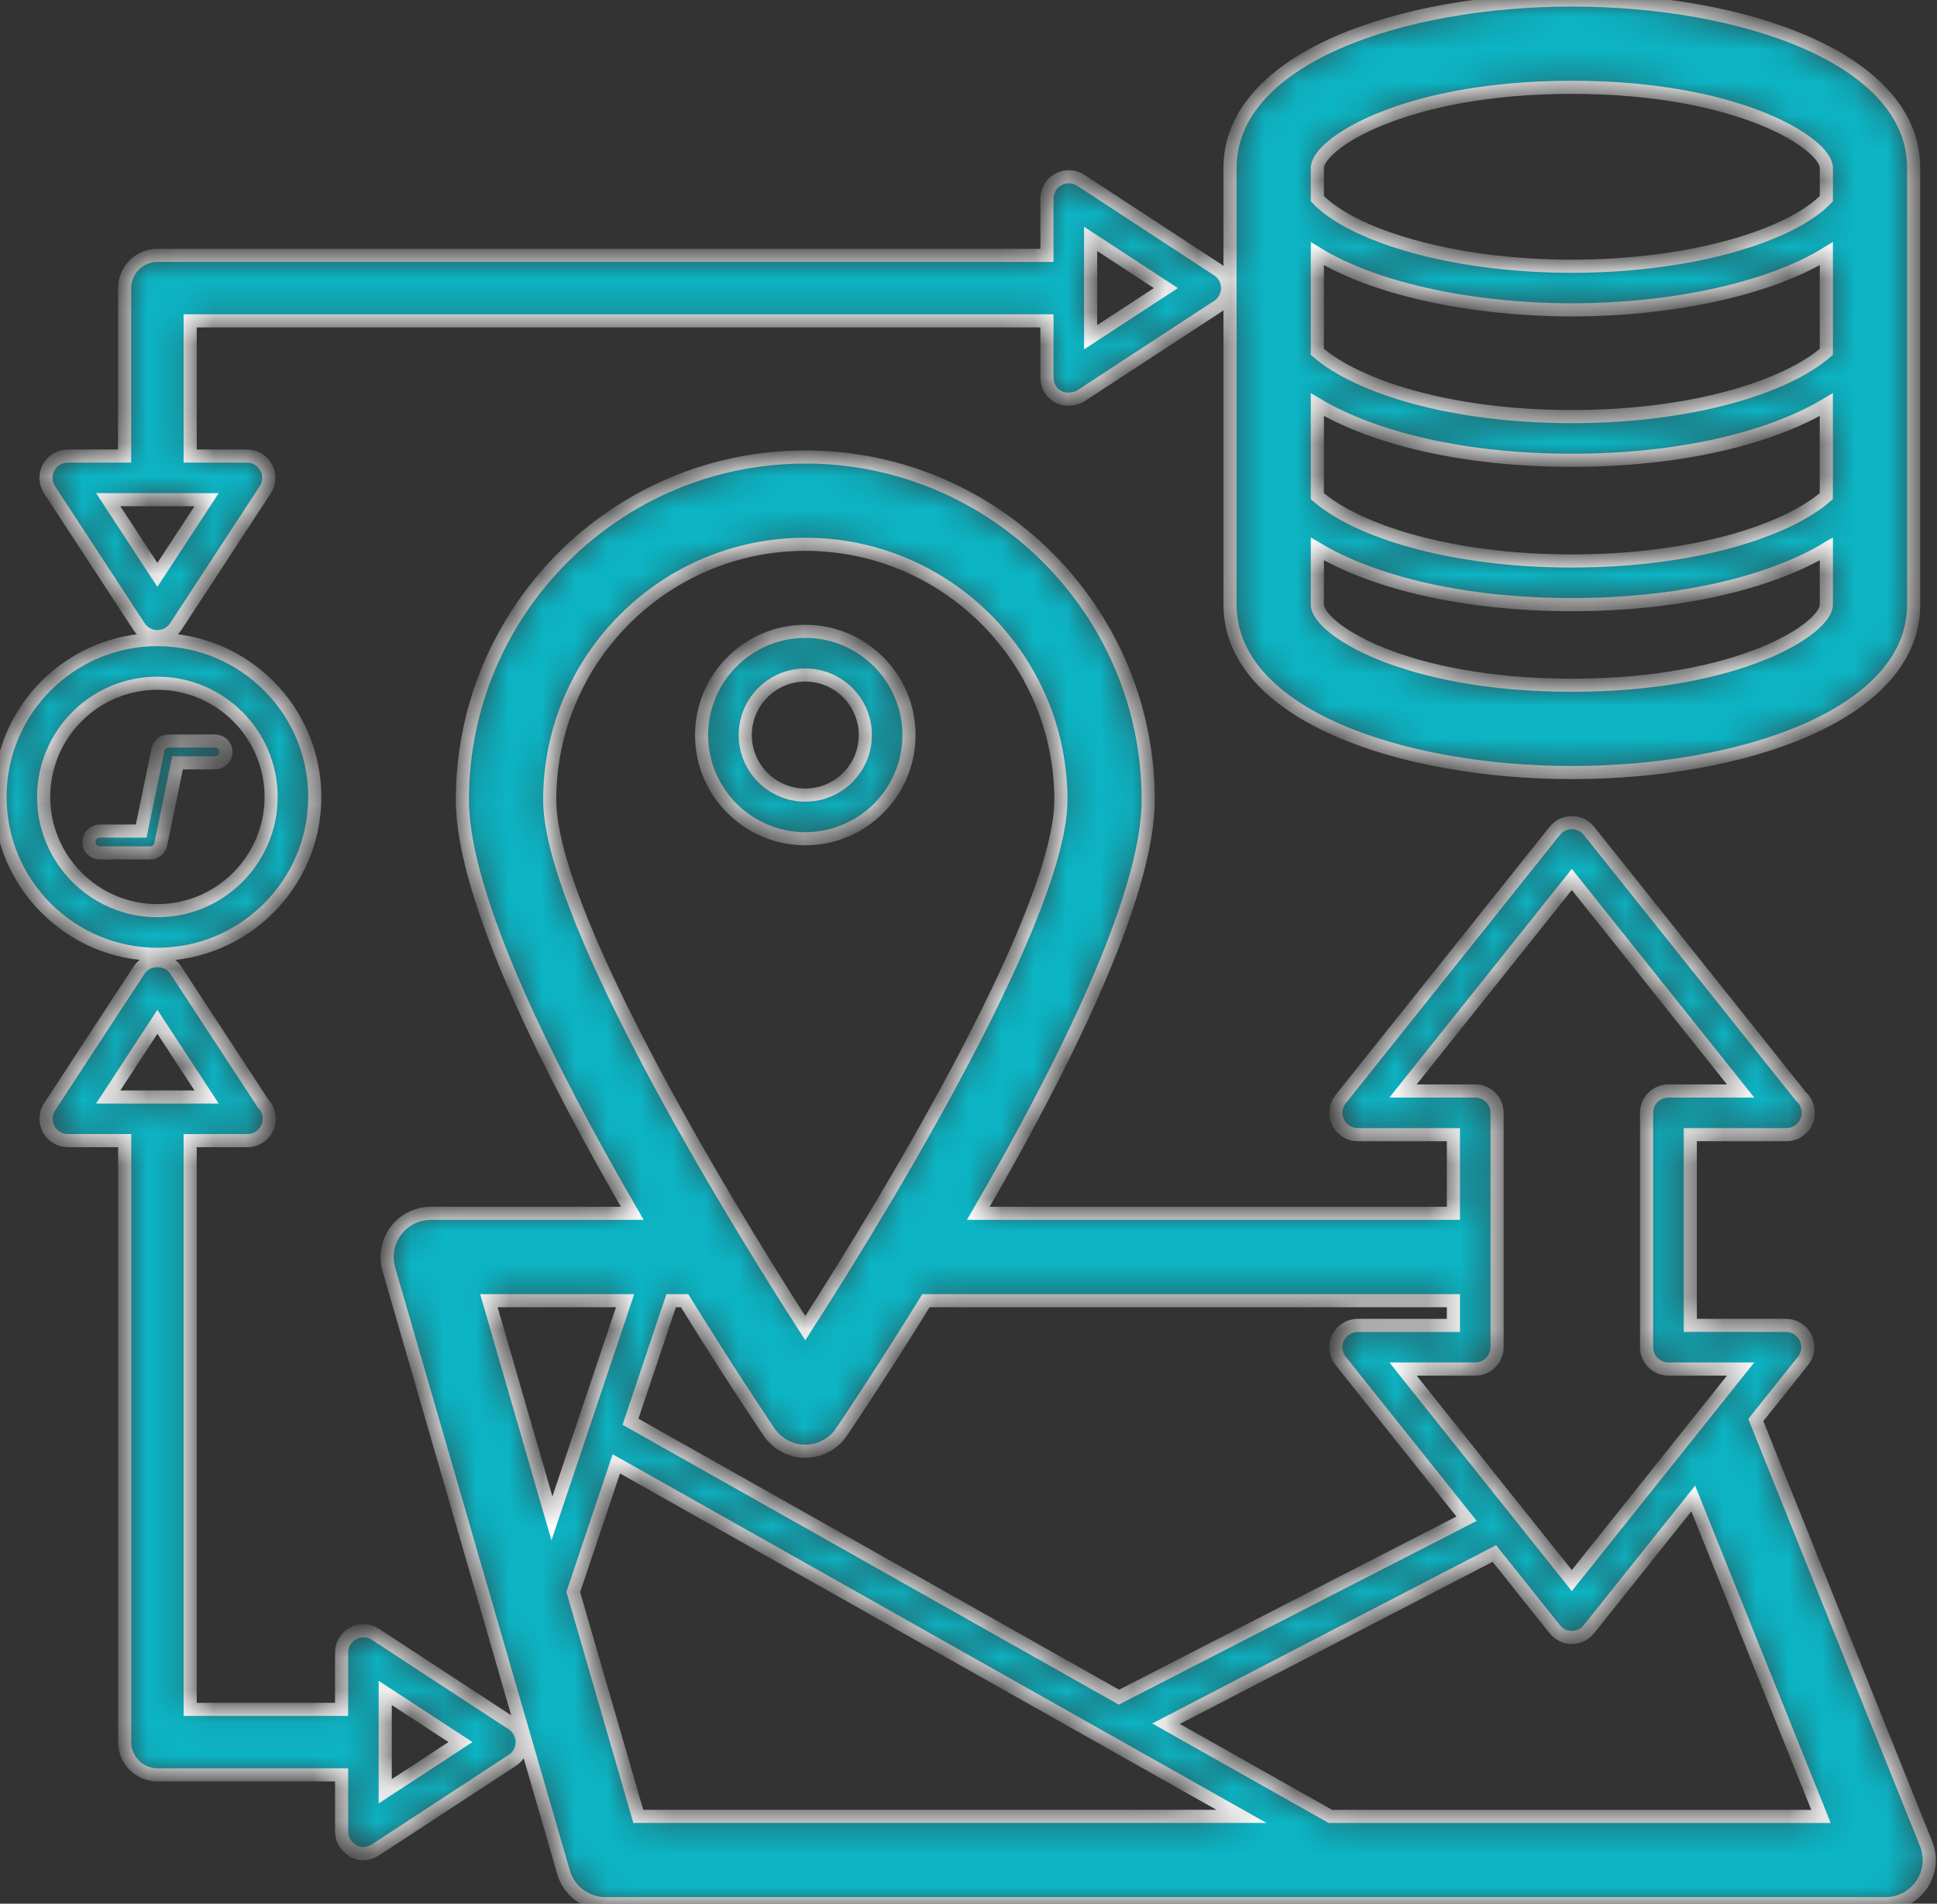 <svg xmlns="http://www.w3.org/2000/svg" width="59" height="58" viewBox="0 0 59 58" fill="none"><rect x="0" y="0" width="59" height="58" fill="#333333" stroke="none"/><mask id="path-1-inside-1_1118_11" fill="white"><path d="M27.688 22.395C27.688 20.653 26.271 19.235 24.529 19.235C22.787 19.235 21.37 20.653 21.37 22.395C21.37 24.137 22.787 25.554 24.529 25.554C26.271 25.554 27.688 24.137 27.688 22.395ZM22.7 22.395C22.7 21.386 23.52 20.566 24.529 20.566C25.538 20.566 26.358 21.386 26.358 22.395C26.358 23.404 25.538 24.224 24.529 24.224C23.52 24.224 22.7 23.404 22.7 22.395ZM58.668 56.173L53.481 43.264L54.921 41.46C55.08 41.26 55.111 40.987 55 40.757C54.889 40.526 54.656 40.38 54.401 40.38H51.485V34.569H54.401C54.406 34.57 54.411 34.569 54.414 34.569C54.782 34.569 55.08 34.272 55.08 33.904C55.08 33.705 54.992 33.526 54.853 33.404L48.399 25.312C48.272 25.154 48.081 25.062 47.879 25.062C47.676 25.062 47.485 25.154 47.359 25.312L40.834 33.489C40.675 33.689 40.644 33.963 40.755 34.193C40.866 34.424 41.099 34.569 41.354 34.569H44.27V36.966H29.799C32.3 32.659 34.974 27.355 34.974 24.369C34.974 18.609 30.289 13.923 24.529 13.923C18.769 13.923 14.084 18.609 14.084 24.369C14.084 27.355 16.758 32.66 19.259 36.966H13.121C12.703 36.966 12.309 37.163 12.058 37.498C11.806 37.831 11.727 38.264 11.843 38.667L17.164 57.04C17.328 57.608 17.849 58 18.442 58H57.433C57.875 58 58.288 57.781 58.535 57.415C58.783 57.048 58.833 56.584 58.668 56.173ZM42.735 33.239L47.877 26.794L53.018 33.239H50.819C50.451 33.239 50.154 33.536 50.154 33.904V41.045C50.154 41.413 50.451 41.71 50.819 41.71H53.018L47.877 48.155L42.735 41.71H44.935C45.303 41.71 45.6 41.413 45.6 41.045V33.904C45.6 33.536 45.303 33.239 44.935 33.239H42.735ZM44.27 39.627V40.381H41.354C41.099 40.381 40.866 40.527 40.755 40.757C40.644 40.987 40.675 41.261 40.834 41.461L44.671 46.27L34.082 51.707L19.205 43.315L20.443 39.627H20.852C22.112 41.669 23.129 43.189 23.426 43.629C23.674 43.995 24.087 44.215 24.528 44.215C24.97 44.215 25.383 43.995 25.63 43.629C25.928 43.189 26.945 41.67 28.204 39.627H44.27ZM24.529 16.583C28.821 16.583 32.314 20.075 32.314 24.368C32.314 27.683 27.414 35.984 24.529 40.465C21.644 35.984 16.744 27.683 16.744 24.368C16.744 20.075 20.236 16.583 24.529 16.583ZM19.04 39.627L16.812 46.26L14.892 39.627H19.04ZM17.462 48.504L18.773 44.599L37.814 55.339H19.442L17.462 48.504ZM40.523 55.34L35.517 52.516L45.517 47.33L47.358 49.638C47.484 49.795 47.676 49.888 47.878 49.888C48.08 49.888 48.272 49.795 48.397 49.638L51.575 45.654L55.466 55.34H40.523ZM4.237 19.094C4.36 19.283 4.569 19.396 4.794 19.396C5.019 19.396 5.228 19.283 5.351 19.094L8.079 14.922C8.213 14.718 8.224 14.457 8.108 14.242C7.991 14.028 7.766 13.894 7.522 13.894H5.792V9.775H31.89V11.506C31.89 11.75 32.023 11.977 32.239 12.091C32.499 12.228 32.809 12.134 32.918 12.062L37.091 9.334C37.279 9.211 37.392 9.002 37.392 8.777C37.392 8.553 37.279 8.344 37.091 8.221L32.918 5.492C32.715 5.359 32.453 5.348 32.239 5.464C32.024 5.58 31.89 5.805 31.89 6.049V7.78H4.794C4.243 7.78 3.796 8.227 3.796 8.777V13.894H2.066C1.822 13.894 1.598 14.028 1.481 14.242C1.365 14.457 1.376 14.719 1.51 14.922L4.237 19.094ZM33.22 7.278L35.512 8.777L33.22 10.275V7.278ZM6.293 15.223L4.794 17.515L3.296 15.223H6.293ZM15.605 52.52L11.433 49.791C11.229 49.658 10.967 49.647 10.753 49.763C10.539 49.879 10.405 50.104 10.405 50.348V52.079H5.792V34.752H7.523C7.528 34.753 7.533 34.753 7.536 34.752C7.904 34.752 8.201 34.455 8.201 34.087C8.201 33.909 8.132 33.747 8.018 33.628L5.352 29.552C5.107 29.175 4.484 29.175 4.239 29.552L1.51 33.723C1.377 33.927 1.365 34.188 1.482 34.403C1.598 34.618 1.823 34.751 2.067 34.751H3.798V53.076C3.798 53.627 4.245 54.074 4.795 54.074H10.405V55.804C10.405 56.049 10.546 56.261 10.754 56.39C11.031 56.56 11.324 56.433 11.434 56.361L15.605 53.633C15.793 53.51 15.906 53.301 15.906 53.076C15.906 52.852 15.793 52.643 15.605 52.52ZM4.794 31.131L6.293 33.422H3.296L4.794 31.131ZM11.734 54.575V51.578L14.026 53.076L11.734 54.575ZM2.706 25.653C2.706 25.469 2.855 25.32 3.039 25.32H4.301L4.812 22.841C4.844 22.687 4.98 22.576 5.137 22.576H6.55C6.733 22.576 6.882 22.725 6.882 22.909C6.882 23.092 6.733 23.241 6.55 23.241H5.408L4.897 25.72C4.865 25.874 4.73 25.985 4.572 25.985H3.038C2.855 25.985 2.706 25.837 2.706 25.653ZM47.878 23.537C53.052 23.537 58.29 21.779 58.29 18.418V5.119C58.29 1.758 53.052 0 47.878 0C42.704 0 37.466 1.759 37.466 5.119V18.418C37.465 21.779 42.703 23.537 47.878 23.537ZM40.126 12.328C41.877 13.371 44.642 14.024 47.877 14.024C51.112 14.024 53.878 13.372 55.629 12.328V15.117C54.4 16.186 51.553 17.091 47.877 17.091C44.201 17.091 41.355 16.186 40.126 15.117V12.328ZM55.63 10.719C54.401 11.788 51.554 12.693 47.878 12.693C44.202 12.693 41.355 11.788 40.126 10.719V7.729C41.953 8.851 44.971 9.441 47.878 9.441C50.784 9.441 53.803 8.851 55.63 7.728V10.719ZM47.878 20.877C42.764 20.877 40.126 19.153 40.126 18.418V16.725C41.878 17.769 44.643 18.421 47.878 18.421C51.113 18.421 53.878 17.77 55.63 16.725V18.418C55.63 19.153 52.992 20.877 47.878 20.877ZM47.878 2.66C52.992 2.66 55.63 4.384 55.63 5.119V6.052C54.601 7.136 51.622 8.111 47.878 8.111C44.135 8.111 41.156 7.136 40.126 6.053V5.119C40.126 4.384 42.763 2.66 47.878 2.66ZM4.794 29.075C7.438 29.075 9.588 26.924 9.588 24.28C9.588 21.636 7.438 19.486 4.794 19.486C2.15 19.486 0 21.636 0 24.28C0 26.924 2.151 29.075 4.794 29.075ZM4.794 20.816C6.704 20.816 8.258 22.37 8.258 24.28C8.258 26.19 6.704 27.745 4.794 27.745C2.884 27.745 1.33 26.19 1.33 24.28C1.33 22.37 2.884 20.816 4.794 20.816Z"></path></mask><path d="M27.688 22.395C27.688 20.653 26.271 19.235 24.529 19.235C22.787 19.235 21.37 20.653 21.37 22.395C21.37 24.137 22.787 25.554 24.529 25.554C26.271 25.554 27.688 24.137 27.688 22.395ZM22.7 22.395C22.7 21.386 23.52 20.566 24.529 20.566C25.538 20.566 26.358 21.386 26.358 22.395C26.358 23.404 25.538 24.224 24.529 24.224C23.52 24.224 22.7 23.404 22.7 22.395ZM58.668 56.173L53.481 43.264L54.921 41.46C55.08 41.26 55.111 40.987 55 40.757C54.889 40.526 54.656 40.38 54.401 40.38H51.485V34.569H54.401C54.406 34.57 54.411 34.569 54.414 34.569C54.782 34.569 55.08 34.272 55.08 33.904C55.08 33.705 54.992 33.526 54.853 33.404L48.399 25.312C48.272 25.154 48.081 25.062 47.879 25.062C47.676 25.062 47.485 25.154 47.359 25.312L40.834 33.489C40.675 33.689 40.644 33.963 40.755 34.193C40.866 34.424 41.099 34.569 41.354 34.569H44.27V36.966H29.799C32.3 32.659 34.974 27.355 34.974 24.369C34.974 18.609 30.289 13.923 24.529 13.923C18.769 13.923 14.084 18.609 14.084 24.369C14.084 27.355 16.758 32.66 19.259 36.966H13.121C12.703 36.966 12.309 37.163 12.058 37.498C11.806 37.831 11.727 38.264 11.843 38.667L17.164 57.04C17.328 57.608 17.849 58 18.442 58H57.433C57.875 58 58.288 57.781 58.535 57.415C58.783 57.048 58.833 56.584 58.668 56.173ZM42.735 33.239L47.877 26.794L53.018 33.239H50.819C50.451 33.239 50.154 33.536 50.154 33.904V41.045C50.154 41.413 50.451 41.71 50.819 41.71H53.018L47.877 48.155L42.735 41.71H44.935C45.303 41.71 45.6 41.413 45.6 41.045V33.904C45.6 33.536 45.303 33.239 44.935 33.239H42.735ZM44.27 39.627V40.381H41.354C41.099 40.381 40.866 40.527 40.755 40.757C40.644 40.987 40.675 41.261 40.834 41.461L44.671 46.27L34.082 51.707L19.205 43.315L20.443 39.627H20.852C22.112 41.669 23.129 43.189 23.426 43.629C23.674 43.995 24.087 44.215 24.528 44.215C24.97 44.215 25.383 43.995 25.63 43.629C25.928 43.189 26.945 41.67 28.204 39.627H44.27ZM24.529 16.583C28.821 16.583 32.314 20.075 32.314 24.368C32.314 27.683 27.414 35.984 24.529 40.465C21.644 35.984 16.744 27.683 16.744 24.368C16.744 20.075 20.236 16.583 24.529 16.583ZM19.04 39.627L16.812 46.26L14.892 39.627H19.04ZM17.462 48.504L18.773 44.599L37.814 55.339H19.442L17.462 48.504ZM40.523 55.34L35.517 52.516L45.517 47.33L47.358 49.638C47.484 49.795 47.676 49.888 47.878 49.888C48.08 49.888 48.272 49.795 48.397 49.638L51.575 45.654L55.466 55.34H40.523ZM4.237 19.094C4.36 19.283 4.569 19.396 4.794 19.396C5.019 19.396 5.228 19.283 5.351 19.094L8.079 14.922C8.213 14.718 8.224 14.457 8.108 14.242C7.991 14.028 7.766 13.894 7.522 13.894H5.792V9.775H31.89V11.506C31.89 11.75 32.023 11.977 32.239 12.091C32.499 12.228 32.809 12.134 32.918 12.062L37.091 9.334C37.279 9.211 37.392 9.002 37.392 8.777C37.392 8.553 37.279 8.344 37.091 8.221L32.918 5.492C32.715 5.359 32.453 5.348 32.239 5.464C32.024 5.58 31.89 5.805 31.89 6.049V7.78H4.794C4.243 7.78 3.796 8.227 3.796 8.777V13.894H2.066C1.822 13.894 1.598 14.028 1.481 14.242C1.365 14.457 1.376 14.719 1.51 14.922L4.237 19.094ZM33.22 7.278L35.512 8.777L33.22 10.275V7.278ZM6.293 15.223L4.794 17.515L3.296 15.223H6.293ZM15.605 52.52L11.433 49.791C11.229 49.658 10.967 49.647 10.753 49.763C10.539 49.879 10.405 50.104 10.405 50.348V52.079H5.792V34.752H7.523C7.528 34.753 7.533 34.753 7.536 34.752C7.904 34.752 8.201 34.455 8.201 34.087C8.201 33.909 8.132 33.747 8.018 33.628L5.352 29.552C5.107 29.175 4.484 29.175 4.239 29.552L1.51 33.723C1.377 33.927 1.365 34.188 1.482 34.403C1.598 34.618 1.823 34.751 2.067 34.751H3.798V53.076C3.798 53.627 4.245 54.074 4.795 54.074H10.405V55.804C10.405 56.049 10.546 56.261 10.754 56.39C11.031 56.56 11.324 56.433 11.434 56.361L15.605 53.633C15.793 53.51 15.906 53.301 15.906 53.076C15.906 52.852 15.793 52.643 15.605 52.52ZM4.794 31.131L6.293 33.422H3.296L4.794 31.131ZM11.734 54.575V51.578L14.026 53.076L11.734 54.575ZM2.706 25.653C2.706 25.469 2.855 25.32 3.039 25.32H4.301L4.812 22.841C4.844 22.687 4.98 22.576 5.137 22.576H6.55C6.733 22.576 6.882 22.725 6.882 22.909C6.882 23.092 6.733 23.241 6.55 23.241H5.408L4.897 25.72C4.865 25.874 4.73 25.985 4.572 25.985H3.038C2.855 25.985 2.706 25.837 2.706 25.653ZM47.878 23.537C53.052 23.537 58.29 21.779 58.29 18.418V5.119C58.29 1.758 53.052 0 47.878 0C42.704 0 37.466 1.759 37.466 5.119V18.418C37.465 21.779 42.703 23.537 47.878 23.537ZM40.126 12.328C41.877 13.371 44.642 14.024 47.877 14.024C51.112 14.024 53.878 13.372 55.629 12.328V15.117C54.4 16.186 51.553 17.091 47.877 17.091C44.201 17.091 41.355 16.186 40.126 15.117V12.328ZM55.63 10.719C54.401 11.788 51.554 12.693 47.878 12.693C44.202 12.693 41.355 11.788 40.126 10.719V7.729C41.953 8.851 44.971 9.441 47.878 9.441C50.784 9.441 53.803 8.851 55.63 7.728V10.719ZM47.878 20.877C42.764 20.877 40.126 19.153 40.126 18.418V16.725C41.878 17.769 44.643 18.421 47.878 18.421C51.113 18.421 53.878 17.77 55.63 16.725V18.418C55.63 19.153 52.992 20.877 47.878 20.877ZM47.878 2.66C52.992 2.66 55.63 4.384 55.63 5.119V6.052C54.601 7.136 51.622 8.111 47.878 8.111C44.135 8.111 41.156 7.136 40.126 6.053V5.119C40.126 4.384 42.763 2.66 47.878 2.66ZM4.794 29.075C7.438 29.075 9.588 26.924 9.588 24.28C9.588 21.636 7.438 19.486 4.794 19.486C2.15 19.486 0 21.636 0 24.28C0 26.924 2.151 29.075 4.794 29.075ZM4.794 20.816C6.704 20.816 8.258 22.37 8.258 24.28C8.258 26.19 6.704 27.745 4.794 27.745C2.884 27.745 1.33 26.19 1.33 24.28C1.33 22.37 2.884 20.816 4.794 20.816Z" fill="#0CB4C4" stroke="white" stroke-width="0.4" mask="url(#path-1-inside-1_1118_11)"></path></svg>